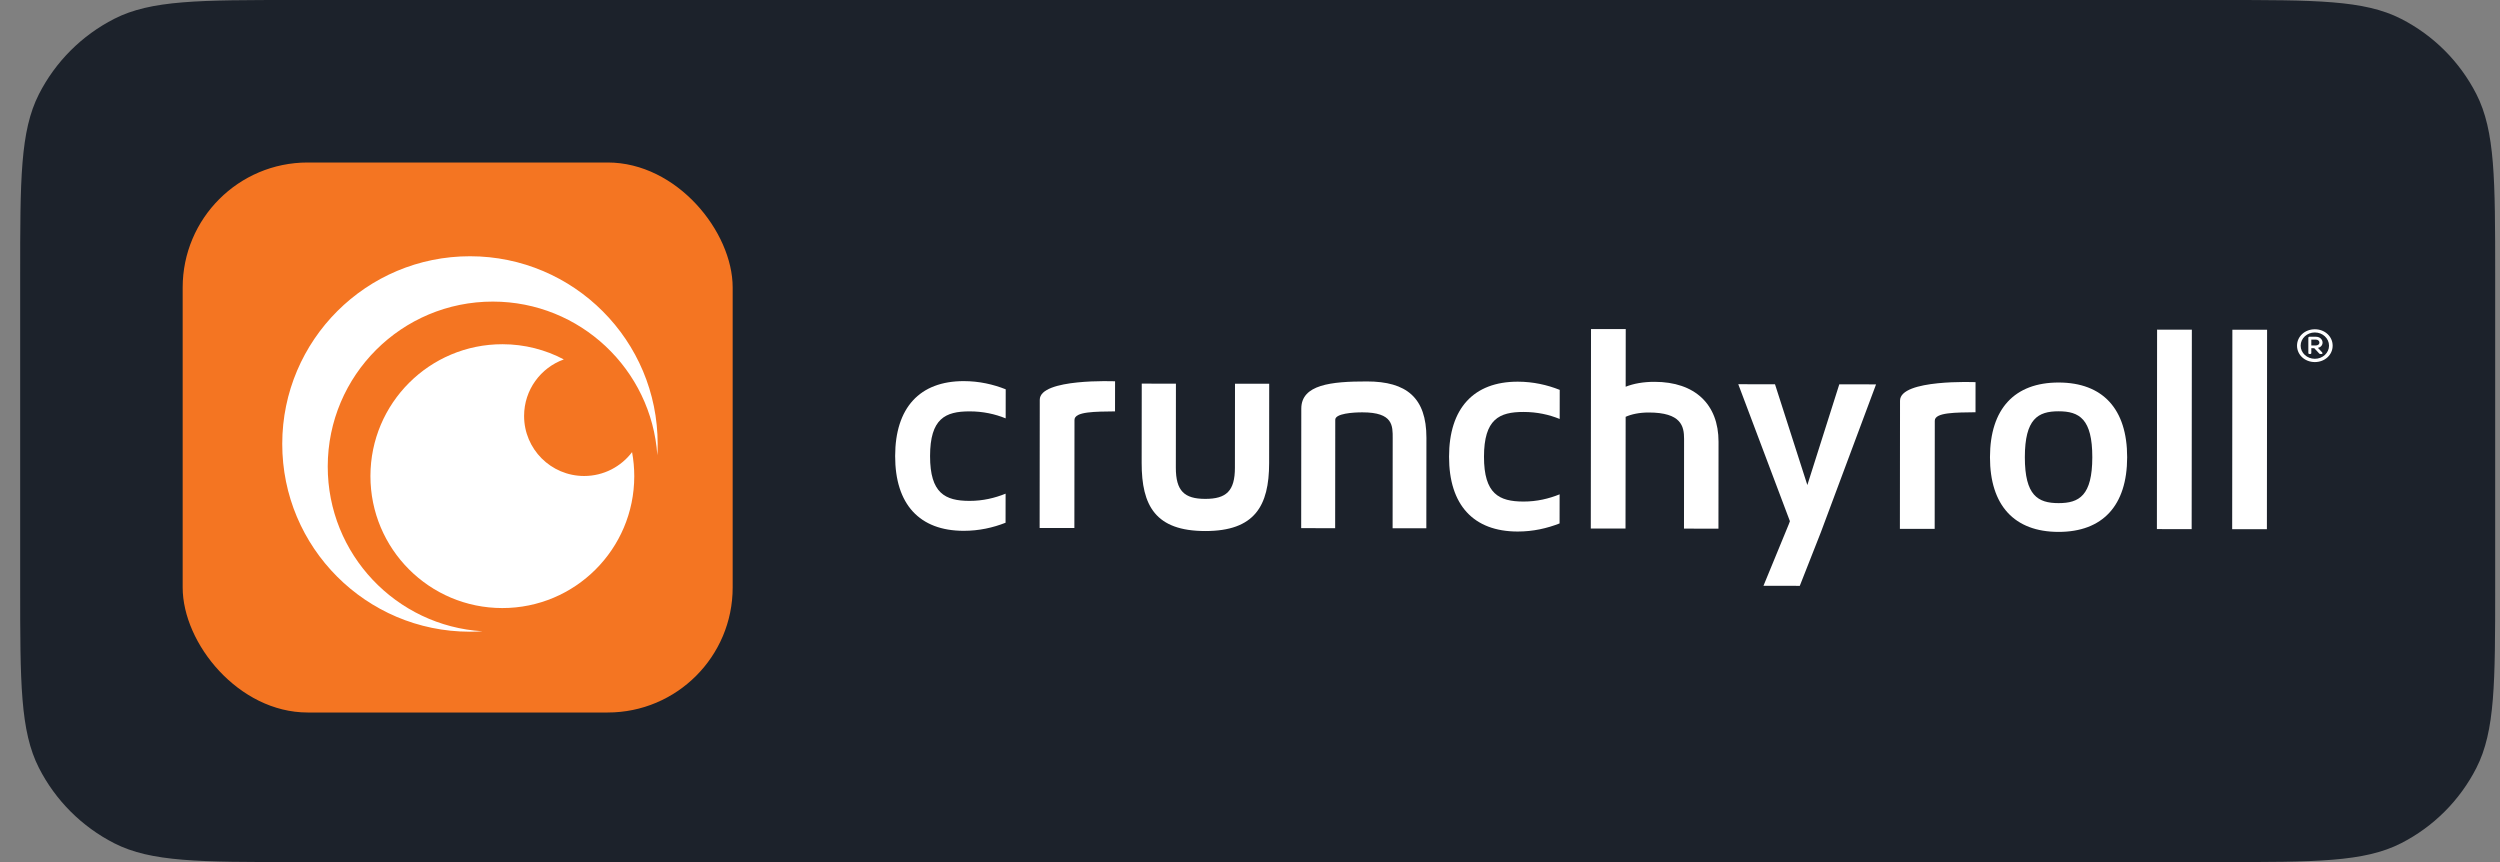 <svg width="116" height="40" viewBox="0 0 116 40" fill="none" xmlns="http://www.w3.org/2000/svg">
<rect x="0" y="0" width="116" height="40" fill="#808080" stroke="none"/>
<path d="M0.936 12.8C0.936 8.32 0.936 6.079 1.807 4.368C2.574 2.863 3.798 1.639 5.304 0.872C7.015 0 9.255 0 13.736 0H102.976C107.456 0 109.696 0 111.407 0.872C112.913 1.639 114.137 2.863 114.904 4.368C115.776 6.079 115.776 8.32 115.776 12.8V27.2C115.776 31.68 115.776 33.921 114.904 35.632C114.137 37.137 112.913 38.361 111.407 39.128C109.696 40 107.456 40 102.976 40H13.736C9.255 40 7.015 40 5.304 39.128C3.798 38.361 2.574 37.137 1.807 35.632C0.936 33.921 0.936 31.68 0.936 27.2V12.8Z" fill="#1C222B"/>
<rect x="8.476" y="7.54" width="25.52" height="25.52" rx="5.8" fill="#F47522"/>
<path d="M15.207 21.642C15.211 17.414 18.642 13.99 22.871 13.994C26.919 13.998 30.229 17.143 30.5 21.122C30.511 20.952 30.516 20.781 30.516 20.609C30.521 15.799 26.625 11.895 21.815 11.89C17.004 11.885 13.101 15.781 13.096 20.591C13.091 25.402 16.986 29.306 21.797 29.311C21.996 29.311 22.194 29.304 22.389 29.291C18.378 29.046 15.203 25.714 15.207 21.642Z" fill="white"/>
<path d="M27.101 22.086C25.562 22.084 24.316 20.835 24.318 19.297C24.319 18.09 25.087 17.063 26.161 16.677C25.311 16.228 24.343 15.973 23.315 15.972C19.934 15.969 17.191 18.707 17.188 22.087C17.185 25.468 19.922 28.211 23.303 28.214C26.683 28.218 29.427 25.48 29.43 22.099C29.43 21.716 29.395 21.341 29.328 20.978C28.819 21.651 28.011 22.087 27.101 22.086Z" fill="white"/>
<path d="M44.987 23.241C45.606 23.242 46.16 23.108 46.66 22.906L46.658 24.255C46.078 24.483 45.43 24.631 44.715 24.63C42.664 24.628 41.533 23.4 41.535 21.161C41.537 18.922 42.671 17.682 44.722 17.684C45.437 17.685 46.085 17.834 46.665 18.064L46.663 19.412C46.163 19.209 45.611 19.088 44.991 19.088C43.858 19.087 43.157 19.423 43.155 21.162C43.154 22.889 43.854 23.24 44.987 23.241Z" fill="white"/>
<path d="M51.739 17.692L51.737 19.088C50.838 19.101 49.856 19.088 49.856 19.485C49.855 20.564 49.851 24.5 49.851 24.5L48.239 24.498C48.239 24.498 48.244 20.087 48.245 18.549C48.246 17.547 51.739 17.692 51.739 17.692Z" fill="white"/>
<path d="M58.891 17.806L58.888 21.488C58.886 23.47 58.222 24.643 55.921 24.64C53.613 24.638 52.971 23.464 52.973 21.482L52.977 17.8L54.563 17.802L54.559 21.7C54.558 22.778 54.953 23.147 55.922 23.148C56.904 23.149 57.299 22.781 57.3 21.703L57.304 17.805L58.891 17.806Z" fill="white"/>
<path d="M70.69 23.272C71.312 23.273 71.866 23.139 72.366 22.937L72.364 24.287C71.784 24.514 71.136 24.664 70.419 24.663C68.368 24.661 67.234 23.431 67.236 21.19C67.238 18.949 68.375 17.708 70.426 17.71C71.143 17.711 71.791 17.86 72.371 18.09L72.369 19.44C71.87 19.237 71.317 19.115 70.694 19.115C69.562 19.113 68.859 19.45 68.857 21.191C68.855 22.919 69.558 23.271 70.69 23.272Z" fill="white"/>
<path d="M79.74 20.5L79.736 24.53L78.137 24.528L78.141 20.364C78.142 19.773 78.008 19.142 76.504 19.14C76.061 19.14 75.698 19.22 75.43 19.34L75.424 24.525L73.813 24.524L73.823 15.269L75.434 15.27L75.431 17.944C75.806 17.797 76.251 17.716 76.775 17.717C78.641 17.719 79.742 18.754 79.74 20.5Z" fill="white"/>
<path d="M81.825 27.18C83.052 24.186 82.968 24.42 83.052 24.184L80.656 17.828L82.36 17.83L83.861 22.506L85.343 17.833L87.049 17.835L84.489 24.695L83.51 27.183L81.825 27.18Z" fill="white"/>
<path d="M91.665 17.732L91.664 19.128C90.765 19.142 89.775 19.128 89.774 19.521C89.773 20.67 89.769 24.54 89.769 24.54L88.155 24.538C88.155 24.538 88.16 20.005 88.161 18.59C88.162 17.584 91.665 17.732 91.665 17.732Z" fill="white"/>
<path d="M97.083 21.216C97.085 19.436 96.478 19.085 95.521 19.084C94.562 19.083 93.955 19.433 93.953 21.213C93.952 22.993 94.558 23.344 95.517 23.345C96.473 23.346 97.082 22.996 97.083 21.216ZM98.7 21.218C98.698 23.457 97.564 24.682 95.515 24.68C93.464 24.678 92.333 23.451 92.335 21.212C92.338 18.973 93.471 17.747 95.522 17.749C97.571 17.751 98.702 18.98 98.7 21.218Z" fill="white"/>
<path d="M100.08 24.55L100.089 15.295L101.702 15.297L101.693 24.552L100.08 24.55Z" fill="white"/>
<path d="M103.573 24.554L103.582 15.299L105.193 15.3L105.184 24.555L103.573 24.554Z" fill="white"/>
<path d="M66.186 20.313L66.182 24.512L64.617 24.51L64.621 20.347C64.622 19.756 64.65 19.134 63.218 19.133C62.772 19.132 61.957 19.189 61.956 19.475C61.955 20.784 61.951 24.508 61.951 24.508L60.375 24.506C60.38 19.488 60.379 20.012 60.38 18.96C60.382 17.845 61.761 17.697 63.43 17.699C65.256 17.701 66.188 18.448 66.186 20.313Z" fill="white"/>
<path d="M107.621 15.895C107.621 15.982 107.539 16.029 107.458 16.029H107.245V15.757H107.455C107.549 15.757 107.621 15.816 107.621 15.895ZM107.767 15.895C107.767 15.764 107.657 15.625 107.455 15.625H107.156C107.127 15.625 107.107 15.648 107.107 15.678V16.377C107.107 16.406 107.127 16.426 107.156 16.426H107.195C107.225 16.426 107.245 16.406 107.245 16.377V16.157H107.382L107.61 16.4C107.623 16.417 107.641 16.426 107.664 16.426H107.717C107.738 16.426 107.754 16.418 107.762 16.403C107.766 16.394 107.769 16.377 107.75 16.354L107.552 16.141C107.68 16.115 107.767 16.018 107.767 15.895Z" fill="white"/>
<path d="M108.067 16.039C108.067 16.375 107.772 16.648 107.409 16.648C107.046 16.648 106.75 16.375 106.75 16.039C106.75 15.701 107.046 15.426 107.409 15.426C107.772 15.426 108.067 15.701 108.067 16.039ZM107.409 15.278C106.945 15.278 106.582 15.612 106.582 16.039C106.582 16.466 106.945 16.8 107.409 16.8C107.872 16.8 108.235 16.466 108.235 16.039C108.235 15.612 107.872 15.278 107.409 15.278Z" fill="white"/>
</svg>
